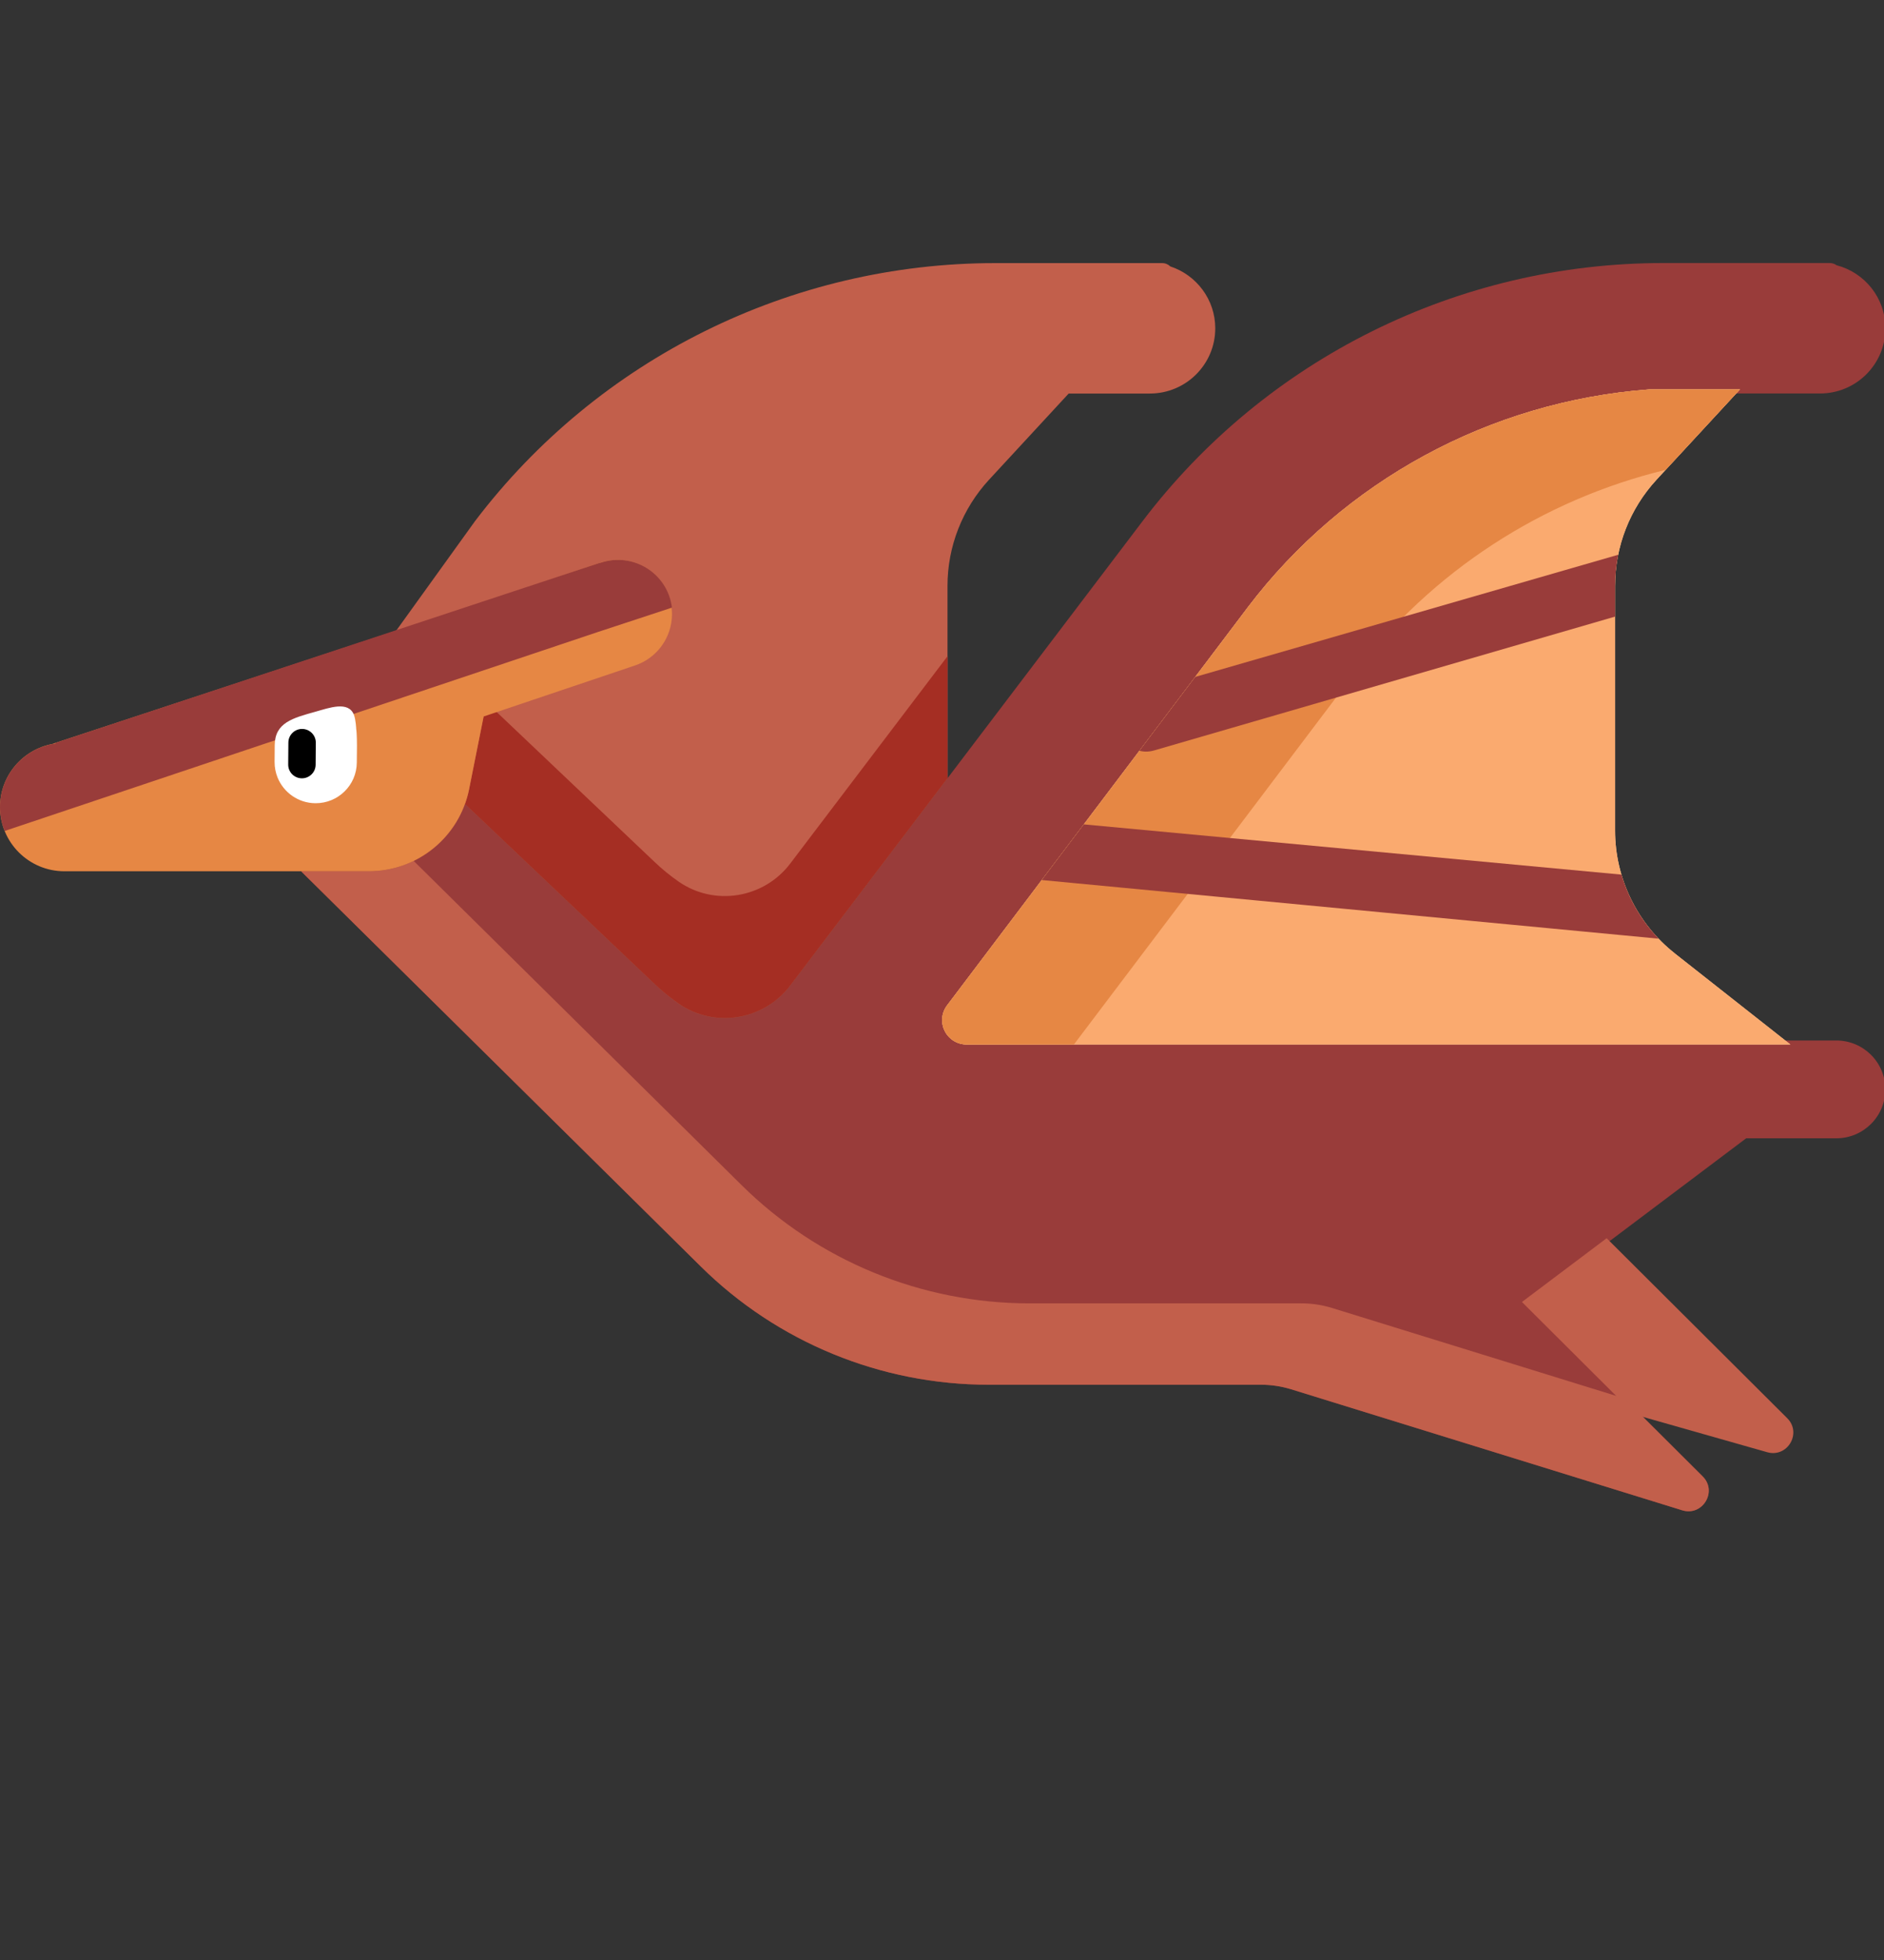 <svg width="75" height="78" viewBox="0 0 75 78" fill="none" xmlns="http://www.w3.org/2000/svg">
<rect x="0" y="0" width="75" height="78" fill="#333333" stroke="none"/>
<g clip-path="url(#clip0_48_400)">
<path d="M12.382 34.512H14.682C16.292 34.512 17.715 33.521 18.302 32.075L18.508 31.991L26.071 39.168C26.366 39.448 26.678 39.703 27.009 39.933C28.437 40.932 30.406 40.609 31.458 39.222L45.484 20.741C50.395 14.27 58.065 10.468 66.207 10.468H68.471C68.471 10.468 68.473 10.468 68.474 10.468H72.452C72.452 10.468 72.455 10.468 72.456 10.468H72.838C72.945 10.468 73.039 10.502 73.113 10.556C74.231 10.847 75.057 11.858 75.057 13.064C75.057 14.497 73.891 15.659 72.452 15.659H65.663C59.435 16.128 53.599 19.269 49.809 24.263L37.834 40.108C37.431 40.642 37.812 41.407 38.484 41.407H66.539H73.1C74.179 41.407 75.054 42.278 75.054 43.353C75.054 44.428 74.179 45.3 73.1 45.3H69.513L60.833 51.832L67.782 58.756C68.382 59.354 67.777 60.355 66.966 60.104L51.402 55.289C51.011 55.169 50.605 55.107 50.196 55.107H39.36C35.067 55.107 30.948 53.417 27.9 50.404L11.989 34.675L12.382 34.513V34.512Z" fill="#993C3A"/>
<path d="M18.513 31.381L19.114 28.376L24.055 26.407C24.851 26.09 25.476 25.448 25.772 24.648L26.167 23.582L15.607 25.327L18.907 20.743C23.818 14.272 31.488 10.47 39.63 10.47H46.26C46.394 10.47 46.506 10.522 46.588 10.602C47.627 10.944 48.378 11.916 48.378 13.066C48.378 14.5 47.212 15.661 45.774 15.661H42.543L39.374 19.09C38.31 20.242 37.719 21.749 37.719 23.314V30.974L31.457 39.226C30.404 40.613 28.436 40.934 27.007 39.937C26.678 39.707 26.364 39.452 26.071 39.172L18.508 31.995L18.412 31.774C18.451 31.646 18.486 31.516 18.514 31.383L18.513 31.381Z" fill="#C25F4B"/>
<path d="M18.672 31.412L19.255 28.493L19.736 28.302L26.07 34.314C26.365 34.594 26.677 34.849 27.008 35.079C28.436 36.077 30.404 35.755 31.457 34.368L37.719 26.116V30.972L31.457 39.224C30.404 40.61 28.436 40.932 27.008 39.935C26.678 39.705 26.365 39.45 26.07 39.17L18.507 31.993C18.575 31.806 18.631 31.613 18.672 31.414V31.412Z" fill="#A52E23"/>
<path d="M60.586 51.814L63.959 49.276L71.148 56.439C71.742 57.031 71.157 58.022 70.35 57.792L65.085 56.296L60.587 51.814H60.586Z" fill="#C25F4B"/>
<path d="M66.672 37.943L71.274 41.567H38.482C38.11 41.567 37.775 41.361 37.608 41.029C37.442 40.697 37.479 40.306 37.702 40.01L49.676 24.165C53.496 19.133 59.317 15.973 65.648 15.497H69.266L65.948 19.087C64.884 20.239 64.294 21.746 64.294 23.311V33.049C64.294 34.957 65.171 36.759 66.672 37.941V37.943Z" fill="#FED2A4"/>
<path d="M66.672 37.943L71.274 41.567H38.482C38.11 41.567 37.775 41.361 37.608 41.029C37.442 40.697 37.479 40.306 37.702 40.01L49.676 24.165C53.496 19.133 59.317 15.973 65.648 15.497H69.266L65.948 19.087C64.884 20.239 64.294 21.746 64.294 23.311V33.049C64.294 34.957 65.171 36.759 66.672 37.941V37.943Z" fill="#FAAA6F"/>
<path d="M37.702 40.01L49.677 24.165C53.496 19.133 59.317 15.973 65.648 15.497H69.266L66.309 18.698C61.394 19.889 56.999 22.733 53.912 26.8L42.751 41.567H38.481C38.109 41.567 37.774 41.361 37.607 41.029C37.441 40.697 37.476 40.306 37.701 40.01H37.702Z" fill="#E68744"/>
<path d="M43.146 32.807L64.548 34.806C64.828 35.757 65.334 36.631 66.026 37.355L41.471 35.022L43.144 32.808L43.146 32.807Z" fill="#993C3A"/>
<path d="M47.58 26.939L64.419 22.077C64.338 22.48 64.295 22.894 64.295 23.311V24.538L45.949 29.863C45.838 29.896 45.727 29.911 45.618 29.911C45.529 29.911 45.443 29.897 45.358 29.878L47.58 26.939Z" fill="#993C3A"/>
<path d="M16.468 34.26L29.525 47.166C32.573 50.179 36.692 51.869 40.985 51.869H51.821C52.229 51.869 52.636 51.931 53.027 52.052L64.669 55.653L67.782 58.755C68.382 59.353 67.777 60.354 66.966 60.103L51.402 55.288C51.011 55.168 50.605 55.106 50.196 55.106H39.361C35.067 55.106 30.948 53.416 27.9 50.402L11.987 34.674H14.681C15.318 34.674 15.925 34.525 16.467 34.26H16.468Z" fill="#C25F4B"/>
<path d="M2.087 29.607C2.129 29.591 2.171 29.576 2.213 29.561L19.53 23.863L23.89 22.395C25.023 22.013 26.253 22.619 26.636 23.748C27.019 24.877 26.411 26.102 25.278 26.483L19.253 28.513L18.673 31.411C18.294 33.308 16.623 34.673 14.684 34.673H2.566C1.15 34.673 0.001 33.529 0.001 32.117C0.001 30.868 0.901 29.83 2.09 29.606L2.087 29.607Z" fill="#E68744"/>
<path d="M0.185 33.07C0.067 32.776 -0 32.455 -0 32.118C-0 30.829 0.958 29.766 2.203 29.59L2.213 29.561L23.889 22.395V22.4L23.905 22.395C25.038 22.013 26.267 22.619 26.651 23.748C26.7 23.891 26.731 24.037 26.749 24.181L23.774 25.16L5.385 31.326L0.185 33.069V33.07Z" fill="#993C3A"/>
<path d="M14.181 29.015C14.21 29.183 14.21 29.68 14.21 29.68L14.204 30.346C14.198 31.247 13.46 31.971 12.556 31.965C11.874 31.96 11.293 31.539 11.051 30.946C10.973 30.754 10.93 30.543 10.931 30.322L10.936 29.656C10.942 28.756 11.659 28.575 12.556 28.324C13.109 28.169 13.873 27.884 14.09 28.449C14.166 28.647 14.181 29.015 14.181 29.015Z" fill="white"/>
<path d="M12.565 30.434C12.563 30.734 12.316 30.976 12.015 30.974C11.714 30.972 11.471 30.726 11.473 30.426L11.48 29.549C11.482 29.249 11.728 29.007 12.03 29.009C12.331 29.012 12.574 29.257 12.572 29.557L12.565 30.434Z" fill="black"/>
</g>
<defs>
<clipPath id="clip0_48_400">
<rect width="75" height="78" fill="white" transform="matrix(-1 0 0 1 75 0)"/>
</clipPath>
</defs>
</svg>
